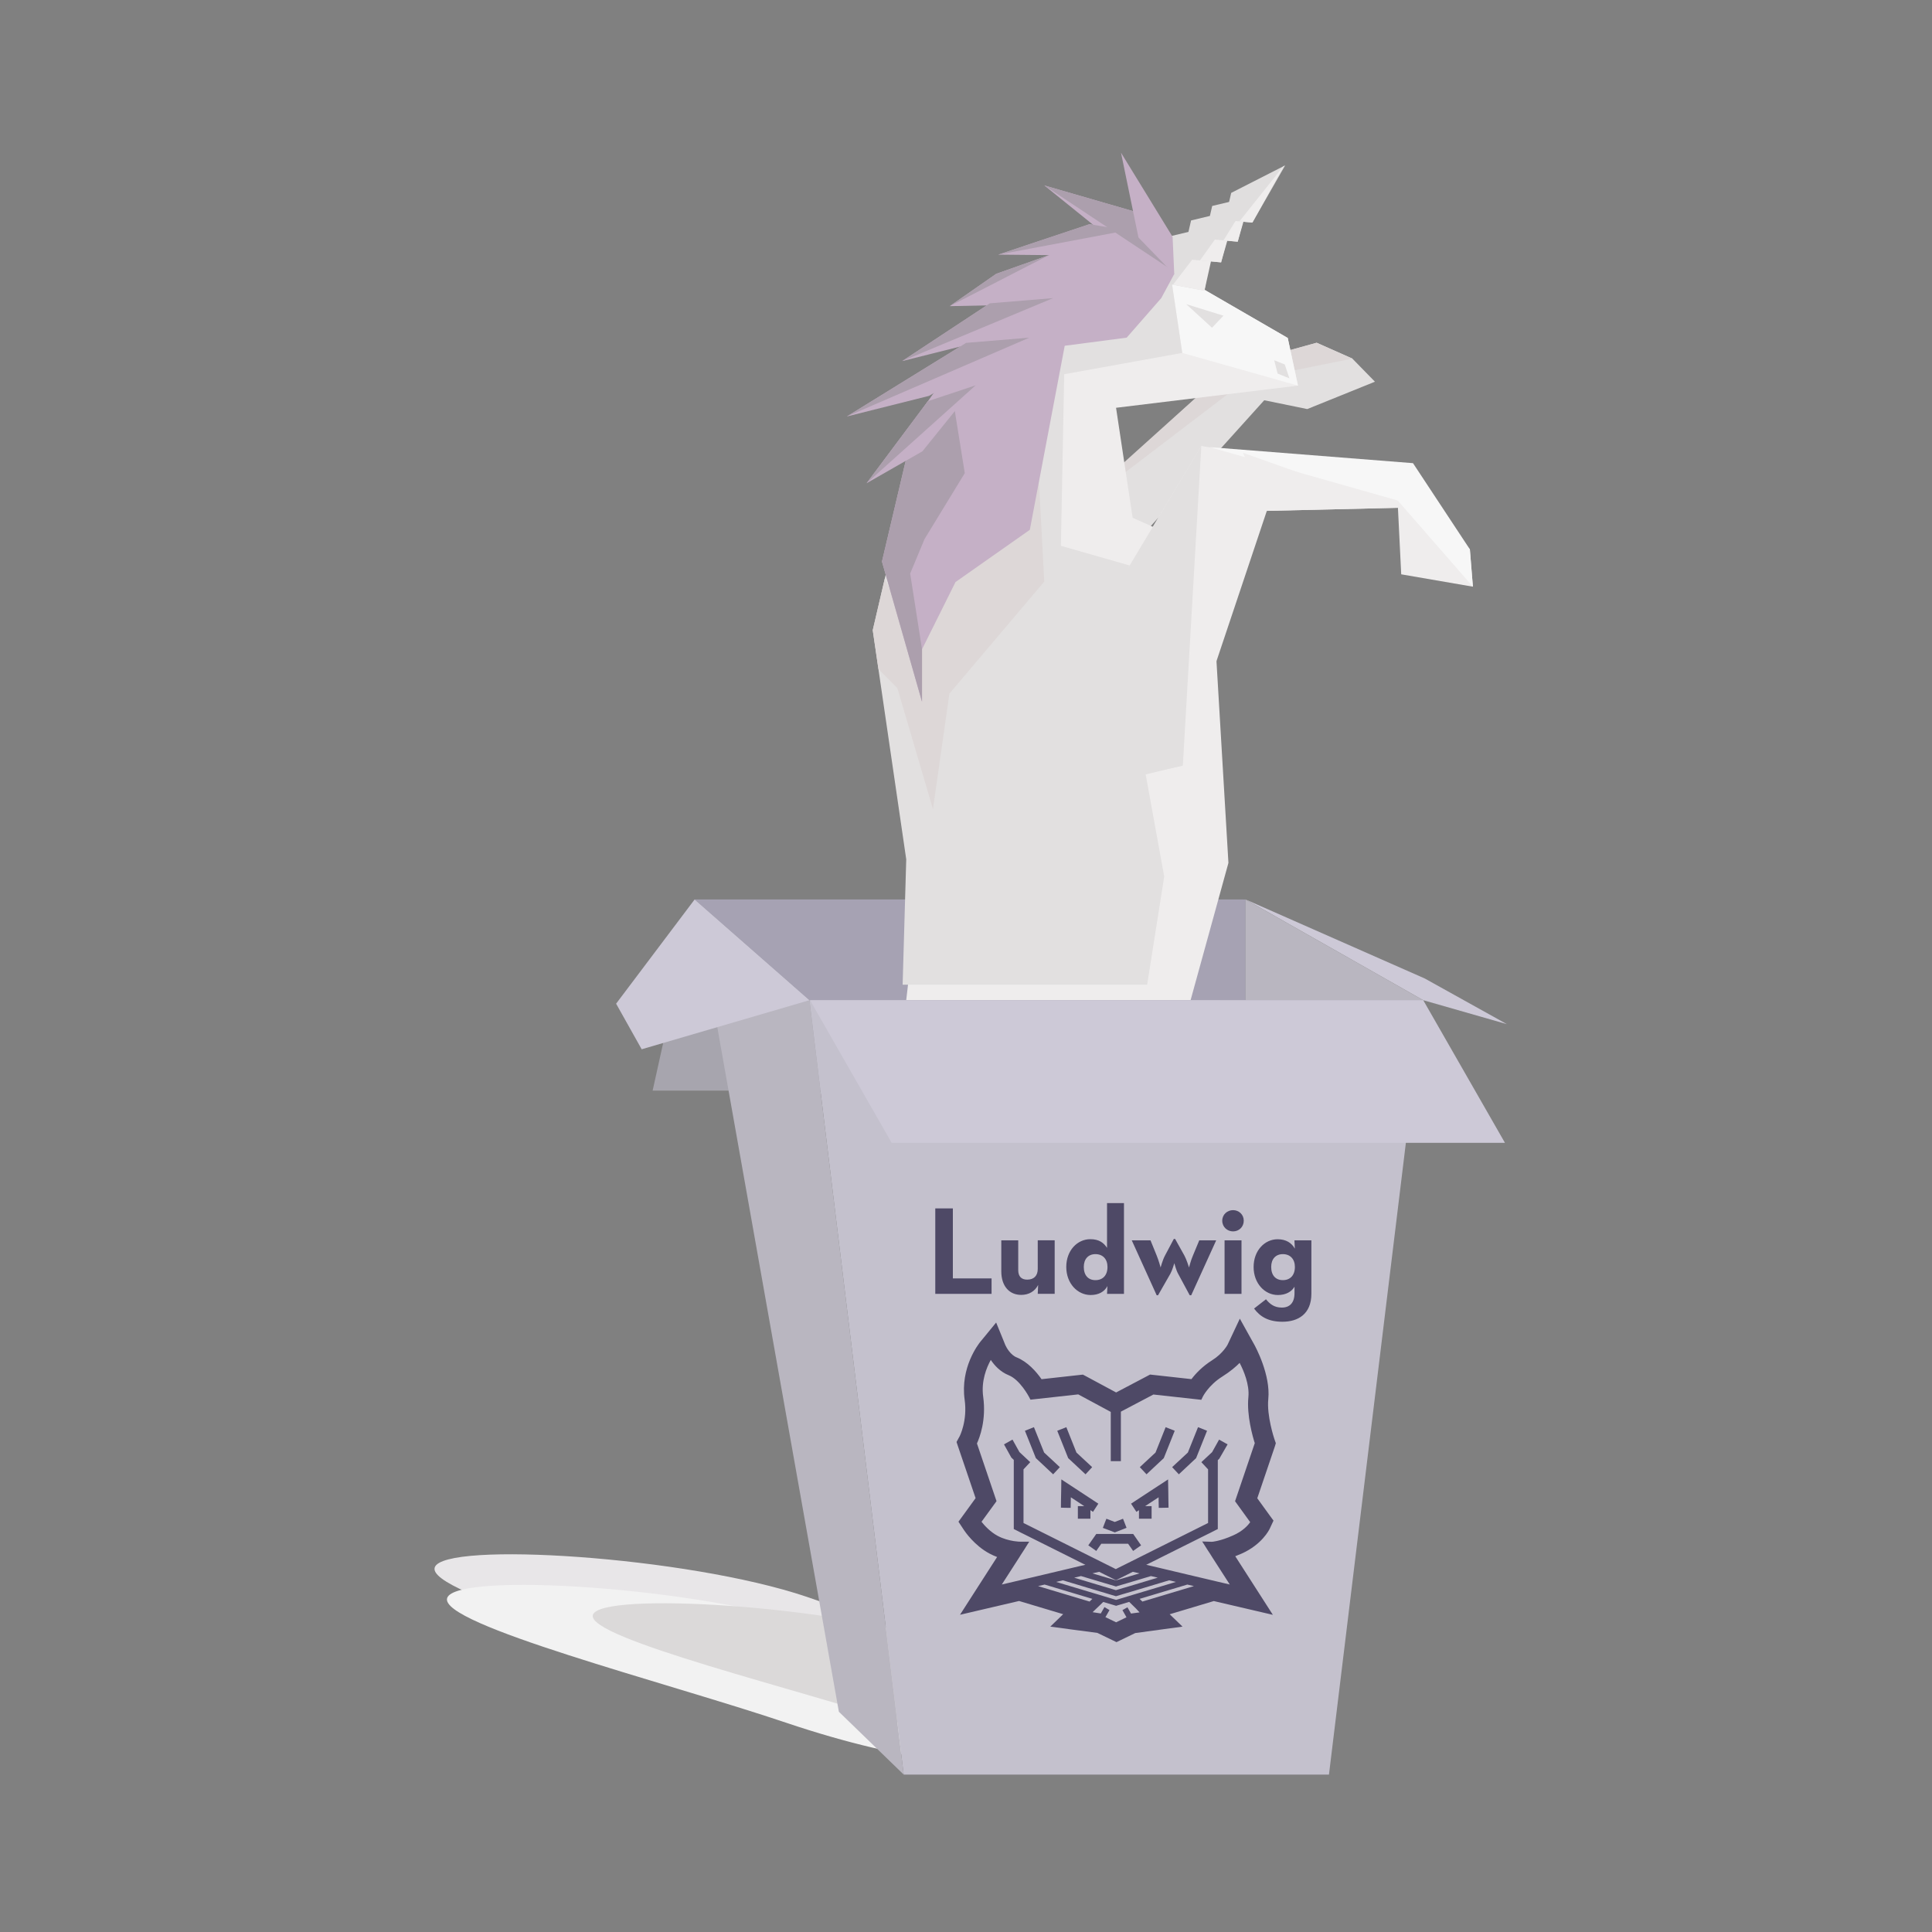 <?xml version="1.0" encoding="utf-8"?>
<!-- Generator: Adobe Illustrator 27.6.1, SVG Export Plug-In . SVG Version: 6.00 Build 0)  -->
<svg version="1.1" id="Layer_1" xmlns="http://www.w3.org/2000/svg" xmlns:xlink="http://www.w3.org/1999/xlink" x="0px" y="0px"
	 viewBox="0 0 300 300" style="enable-background:new 0 0 300 300;" xml:space="preserve">
<rect x="0" y="0" width="300" height="300" fill="#808080" stroke="none"/>
<style type="text/css">
	.st0{fill:#E8E6E8;}
	.st1{fill:#F2F2F2;}
	.st2{fill:#DBD9D9;}
	.st3{fill:#A7A5AE;}
	.st4{fill:#C4C1CD;}
	.st5{fill:#B9B6C0;}
	.st6{fill:#CDC9D7;}
	.st7{fill:#A6A2B3;}
	.st8{fill:#E2E0E0;}
	.st9{fill:#DDD7D7;}
	.st10{fill:#EFEDED;}
	.st11{fill:#F7F7F7;}
	.st12{fill:#E0DEDE;}
	.st13{fill:#C5B0C6;}
	.st14{fill:#AC9FAD;}
	.st15{fill:#4E4966;}
</style>
<g>
	<path class="st0" d="M156.3,266.69c-1.38,4.1-17.54,2.35-36.08-3.91s-54.1-15.3-52.71-19.4c1.38-4.1,39.18-1.7,57.72,4.56
		S157.68,262.59,156.3,266.69z"/>
	<path class="st1" d="M158.23,271.44c-1.38,4.1-17.54,2.35-36.08-3.91s-54.1-15.3-52.71-19.4c1.38-4.1,39.18-1.7,57.72,4.56
		C145.7,258.95,159.61,267.34,158.23,271.44z"/>
	<path class="st2" d="M173.34,271.51c-1.23,3.64-15.57,2.09-32.04-3.47s-50.46-13.66-49.23-17.3s37.21-1.44,53.68,4.12
		C162.22,260.41,174.57,267.87,173.34,271.51z"/>
</g>
<g>
	<g>
		<polygon class="st3" points="193.05,139.67 107.91,139.67 101.34,169.35 186.47,169.35 		"/>
		<polygon class="st4" points="206.36,275.56 140.33,275.56 125.69,155.31 221,155.31 		"/>
		<polygon class="st5" points="140.33,275.56 130.26,265.8 107.86,139.67 125.69,155.31 		"/>
		<polygon class="st6" points="125.69,155.31 107.86,139.67 95.67,155.85 99.64,162.93 		"/>
		<polygon class="st6" points="221,155.31 193.42,139.67 221.24,151.94 233.99,159.03 		"/>
		<polygon class="st7" points="193.41,139.67 107.86,139.67 125.69,155.31 193.42,155.31 193.42,139.68 		"/>
		<polygon class="st5" points="193.42,139.68 193.42,155.31 221,155.31 		"/>
		<polygon class="st6" points="221,155.31 125.78,155.31 138.46,177.46 233.69,177.46 		"/>
	</g>
</g>
<g>
	<g>
		<polygon class="st8" points="150.34,93.98 191.06,56.93 204.45,53.22 209.99,55.68 213.5,59.27 202.99,63.52 196.31,62.15 
			167.93,93.62 		"/>
		<polygon class="st9" points="162.3,82.82 191.06,56.93 204.45,53.22 209.99,55.68 193.49,59.03 		"/>
	</g>
	<polygon class="st10" points="184.88,155.28 140.72,155.28 144.4,123.61 138.99,99.53 143.17,65.04 158.1,60.32 171.39,78.39 
		179.97,82.23 188.51,96.19 190.75,133.99 	"/>
	<polygon class="st10" points="181.66,41.89 169.28,39.95 157.39,43.33 143.17,65.04 154.87,84.74 175.95,80.9 173.3,63.32 
		201.55,59.88 199.96,52.48 	"/>
	<polygon class="st11" points="183.58,54.8 201.55,59.88 199.96,52.48 181.66,41.89 	"/>
	<polygon class="st8" points="183.58,54.8 165.25,58.11 164.69,87.2 143.17,65.04 157.39,43.33 169.28,39.95 181.66,41.89 	"/>
	<polygon class="st8" points="164.69,84.74 176.75,88.19 176.21,94.75 183.49,107.92 183.45,118.91 177.9,120.25 180.78,136.11 
		178.13,152.9 140.16,152.9 140.72,133.44 135.52,97.86 143.17,65.04 	"/>
	<polygon class="st8" points="197.86,55.94 198.39,58.01 200.22,58.75 199.49,56.59 	"/>
	<g>
		<polygon class="st10" points="171.3,94.65 186.54,69.26 219.42,78.26 197.02,78.41 183.45,118.91 		"/>
		<polygon class="st10" points="186.54,69.26 217.82,74.31 228.24,85.3 228.71,91.1 217.58,89.18 217.07,78.85 196.58,79.33 		"/>
		<polygon class="st11" points="187.84,69.43 219.41,71.92 228.24,85.3 228.71,91.1 217.04,77.72 		"/>
	</g>
	<polygon class="st9" points="144.87,125.65 147.42,107.71 162.15,90.31 161.17,71.76 138.22,91.64 137.38,89.88 135.52,97.86 
		136.4,103.89 139.34,106.85 	"/>
	<g>
		<g>
			<polygon class="st12" points="187.03,45.13 179.87,43.79 180.02,37.09 189.31,34.87 188.2,38.11 			"/>
		</g>
		<polygon class="st10" points="182.14,44.21 189.31,34.87 187.03,45.13 		"/>
		<g>
			<polygon class="st12" points="189.61,40.74 183.58,40.19 184.95,34.23 191.96,32.55 191.12,34.99 			"/>
		</g>
		<polygon class="st10" points="186.33,40.44 191.96,32.55 189.61,40.74 		"/>
		<g>
			<polygon class="st12" points="192.19,37.53 187.06,37.06 188.23,31.98 194.19,30.56 193.48,32.64 			"/>
		</g>
		<polygon class="st10" points="189.98,37.33 194.19,30.56 192.19,37.53 		"/>
		<g>
			<polygon class="st12" points="194.47,34.56 190.2,34.17 191.18,29.95 199.56,25.68 			"/>
		</g>
		<polygon class="st10" points="199.41,25.66 192.45,34.38 194.47,34.56 		"/>
	</g>
	<g>
		<polygon class="st13" points="180.32,46.29 174.95,52.43 165.33,53.69 159.91,82.27 148.37,90.38 143.17,100.82 143.17,108.97 
			136.95,87.2 142.17,65.04 157.39,43.33 169.24,35.32 177.31,35.93 182.33,42.56 		"/>
		<g>
			<polygon class="st14" points="147.99,62.12 149.81,73.47 143.56,83.71 141.33,89.06 143.17,100.82 143.17,108.97 136.95,87.2 
				142.17,65.04 			"/>
		</g>
		<polygon class="st13" points="162.9,39.61 154.69,42.52 147.47,47.54 155.32,47.38 		"/>
		<polygon class="st13" points="181.71,41.77 178.34,33.48 162.17,28.8 174.96,39.12 		"/>
		<polygon class="st13" points="174.95,35.78 169.18,34.81 155.01,39.54 168.45,39.67 		"/>
		<polygon class="st13" points="163.53,46.29 153.7,47.1 140.09,56.07 152.86,52.87 		"/>
		<polygon class="st13" points="159.84,52.43 150.02,53.24 131.5,64.67 144.26,61.47 		"/>
		<polygon class="st13" points="151.5,59.83 144.08,62.3 134.56,75.04 143.23,70.08 		"/>
	</g>
	<polygon class="st14" points="162.9,39.61 154.69,42.52 147.47,47.54 	"/>
	<polygon class="st14" points="181.71,41.77 178.34,33.48 162.17,28.8 	"/>
	<polygon class="st14" points="174.95,35.78 169.18,34.81 155.01,39.54 	"/>
	<polygon class="st14" points="163.53,46.29 153.7,47.1 140.09,56.07 	"/>
	<polygon class="st14" points="159.84,52.43 150.02,53.24 131.5,64.67 	"/>
	<polygon class="st14" points="151.5,59.83 144.08,62.3 134.56,75.04 	"/>
	<polygon class="st13" points="182.34,42.62 182.08,36.77 174.07,23.71 176.78,36.88 	"/>
	<polygon class="st8" points="184.2,47.23 188.2,50.89 189.98,49.02 	"/>
	<polygon class="st8" points="186.54,69.26 183.67,118.89 176.97,120.31 169.5,95.37 175.41,87.81 	"/>
	<polygon class="st10" points="196.58,79.33 193.02,70.31 217.07,78.85 	"/>
</g>
<g>
	<path class="st15" d="M198.11,224.1l-0.17-0.49l-0.08-0.24c-0.01-0.03-1.18-3.54-0.92-6.12c0.38-3.75-1.98-8.13-2.26-8.61
		l-0.72-1.29l-1.44-2.59l-1.26,2.68l-0.63,1.34c0,0-0.69,1.36-2.41,2.44c-1.52,0.96-2.56,2.07-3.21,2.93l-5.97-0.66l-0.46-0.05
		l-0.41,0.22l-4.86,2.56l-4.74-2.55l-0.42-0.22l-0.47,0.05l-5.95,0.66c-0.83-1.19-2.16-2.7-3.87-3.39c-0.92-0.36-1.57-1.49-1.75-1.9
		l-0.47-1.16l-0.96-2.35l-1.61,1.97l-0.81,0.98c-0.33,0.4-3.17,4.03-2.47,9.04c0.46,3.28-0.77,5.67-0.79,5.7l-0.15,0.27l-0.32,0.59
		l0.21,0.63l2.75,8.09l-2.04,2.81l-0.62,0.85l0.58,0.88l0.29,0.44c0.16,0.24,1.61,2.37,3.92,3.61c0.39,0.21,0.79,0.39,1.21,0.55
		l-3.74,5.82l-2.02,3.15l3.64-0.85l5.53-1.29l6.85,2.05l-2,1.93l3.11,0.42l4.21,0.56l2.3,1.11l0.66,0.32l0.66-0.32l2.25-1.09
		l4.25-0.58l3.09-0.42l-1.99-1.92l6.85-2.05l5.53,1.29l3.64,0.85l-2.02-3.15l-3.82-5.95c0.32-0.12,0.64-0.26,0.97-0.4
		c3.15-1.4,4.29-3.66,4.4-3.91l0.19-0.41l0.38-0.81l-0.53-0.72l-1.99-2.75l2.72-8.02L198.11,224.1z M174.05,226.91v-7.71l5.05-2.66
		l7.44,0.82l0.23-0.48c0.01-0.02,0.88-1.77,3-3.11c1.29-0.81,2.17-1.58,2.72-2.14c0.62,1.18,1.55,3.36,1.36,5.3
		c-0.29,2.85,0.69,6.22,0.99,7.16l-3.06,9.02l2.35,3.25c-0.35,0.5-1.15,1.4-2.66,2.06c-1.01,0.45-1.78,0.69-2.34,0.82
		c-0.11,0.03-0.21,0.05-0.31,0.07c-0.19,0.04-0.34,0.06-0.45,0.08c-0.16,0.02-0.25,0.02-0.25,0.02l-0.2-0.01l-0.31-0.01l-0.94-0.03
		l0.29,0.44l0.25,0.4l0.25,0.4l0.15,0.23l0.16,0.24l0.15,0.23l0.1,0.16l0.25,0.4l0.09,0.14l0.45,0.7l0.31,0.48l1.84,2.86l-1.84-0.43
		l-0.76-0.18l-0.76-0.18l-0.34-0.08l-0.89-0.21l-0.89-0.21l-1.06-0.25l-0.88-0.21l-0.89-0.21l-1.05-0.25l-0.89-0.21l-0.88-0.21
		l-1.06-0.25l-0.79-0.18l0.27-0.13l2.36-1.18l6.97-3.48l0.31-0.15l0.45-0.23l0.45-0.23l0.31-0.15v-1.91v-8.79l0.23-0.22l1.29-2.23
		l-1.32-0.74l-1.08,1.94l-1.67,1.56l0.03,0.04l1,1.07l0.01-0.01v1.8v1.51v1.51v1.51v1.05v0.76v0.21l-11.91,5.95l-1.06,0.53
		l-0.97,0.48l-0.09,0.05l-0.3,0.15l-0.3-0.15l-0.09-0.05l-0.97-0.48l-1.06-0.53l-11.91-5.95v-0.21v-0.76v-1.05v-1.51v-1.51v-1.51
		v-1.8l0.01,0.01l1-1.07l0.03-0.04l-1.67-1.56l-1.08-1.94l-1.32,0.74l1.14,2.05l0.38,0.36v8.83v1.91l0.31,0.15l0.45,0.23l0.45,0.23
		l0.31,0.15l6.97,3.48l2.36,1.18l0.27,0.13l-0.79,0.18l-1.06,0.25l-0.88,0.21l-0.89,0.21l-1.05,0.25l-0.89,0.21l-0.88,0.21
		l-1.06,0.25l-0.89,0.21l-0.89,0.21l-0.34,0.08l-0.76,0.18l-0.76,0.18l-1.84,0.43l1.84-2.86l0.31-0.48l0.45-0.7l0.09-0.14l0.25-0.4
		l0.11-0.17l0.15-0.23l0.16-0.25l0.15-0.23l0.25-0.4l0.25-0.4l0.25-0.39h-0.91h-0.31h-0.18c0,0-0.11,0-0.28-0.01
		c-0.12-0.01-0.27-0.02-0.45-0.05c-0.09-0.01-0.2-0.03-0.31-0.04c-0.67-0.11-1.58-0.33-2.46-0.8c-1.16-0.62-2.06-1.62-2.51-2.19
		l2.33-3.2l-3.04-8.96c0.41-0.9,1.47-3.62,0.97-7.25c-0.34-2.46,0.53-4.55,1.18-5.72c0.55,0.82,1.45,1.84,2.77,2.37
		c1.76,0.7,3.13,3.31,3.15,3.34l0.24,0.46l7.42-0.82l5.05,2.72v7.65H174.05z M176.95,250.37l-1.33,0.18l-0.26-0.46l-0.29-0.51
		l-0.39,0.22l-0.39,0.22l0.19,0.33l0.3,0.53l0.08,0.15l0.06,0.1l-1.61,0.78l-1.66-0.8l0.06-0.1l0.1-0.17l0.29-0.51l0.18-0.32
		l-0.39-0.23l-0.39-0.23l-0.29,0.5l-0.28,0.49l-1.27-0.2l0.59-0.57l0.63-0.6l0.43-0.42l2,0.6l2.03-0.61l0.43,0.42l0.62,0.61
		L176.95,250.37z M165.04,245.39l5.76,1.73l0.75,0.22l0.72,0.22l1.02,0.3l0.99-0.3l0.75-0.22l0.75-0.22l5.76-1.73l1.06,0.25
		l-6.38,1.91l-0.83,0.25l-0.8,0.24l-1.29,0.39l-1.3-0.39l-0.79-0.24l-0.83-0.25l-6.38-1.91L165.04,245.39z M167.86,244.73l3.68,1.1
		l0.75,0.22l0.74,0.22l0.26,0.08l0.25-0.08l0.75-0.22l0.75-0.22l3.68-1.1l1.05,0.25l-4.46,1.34l-0.75,0.22l-0.75,0.22l-0.53,0.16
		l-0.54-0.16l-0.73-0.22l-0.75-0.22l-4.46-1.34L167.86,244.73z M170.68,244.07l1.46,0.73l0.68,0.34l0.47,0.23l0.47-0.23l0.68-0.34
		l1.46-0.73l1.05,0.24l-2.38,0.71l-0.75,0.22l-0.53,0.16l-0.53-0.16l-0.75-0.22l-2.38-0.71L170.68,244.07z M177.39,248.69
		l-0.43-0.42l7.41-2.22l1.02,0.24L177.39,248.69z M162.21,246.05l7.41,2.22l-0.43,0.42l-8-2.4L162.21,246.05z"/>
	<polygon class="st15" points="183.05,228.93 184.99,227.11 185.73,226.42 187.43,222.17 186.03,221.61 184.45,225.55 
		182.77,227.11 182.01,227.82 	"/>
	<polygon class="st15" points="178.03,228.93 179.97,227.11 180.71,226.42 182.41,222.17 181,221.61 179.43,225.55 177.75,227.11 
		176.99,227.82 	"/>
	<polygon class="st15" points="164.57,227.82 163.81,227.11 162.13,225.55 160.55,221.61 159.15,222.17 160.85,226.42 
		161.59,227.11 163.53,228.93 	"/>
	<polygon class="st15" points="166.61,227.11 168.56,228.93 169.59,227.82 168.83,227.11 167.15,225.55 165.58,221.61 
		164.17,222.17 165.87,226.42 	"/>
	<polygon class="st15" points="170.23,238.19 168.99,239.96 169.61,240.39 169.61,240.39 170.23,240.83 170.53,240.39 
		171.01,239.71 175.17,239.71 175.65,240.39 175.95,240.83 176.57,240.39 176.57,240.39 177.19,239.96 175.96,238.19 	"/>
	<polygon class="st15" points="173.15,236.31 173.1,236.33 173.05,236.31 171.8,235.83 171.61,236.31 171.25,237.25 173.11,237.95 
		174.93,237.24 174.57,236.31 174.38,235.83 	"/>
	<polygon class="st15" points="169.32,235.82 169.32,234.5 169.32,234.5 169.33,234.5 169.72,234.76 169.89,234.5 170.55,233.49 
		169.79,232.99 167.49,231.48 165.2,229.98 164.81,229.72 164.8,229.98 164.78,231.48 164.75,232.99 164.74,234.11 165.49,234.13 
		165.5,234.13 166.25,234.14 166.25,234.13 166.27,232.99 166.28,232.5 167.03,232.99 168.36,233.87 167.37,233.87 167.37,234.13 
		167.37,234.5 167.37,235.82 	"/>
	<polygon class="st15" points="180.99,229.98 178.69,231.48 176.39,232.99 175.63,233.49 176.05,234.13 176.05,234.13 176.29,234.5 
		176.46,234.76 176.86,234.5 176.86,234.5 176.86,234.5 176.86,235.82 178.82,235.82 178.82,234.5 178.82,234.13 178.82,233.87 
		177.82,233.87 179.16,232.99 179.91,232.5 179.91,232.99 179.93,234.13 179.93,234.14 180.68,234.13 180.69,234.13 181.45,234.11 
		181.43,232.99 181.41,231.48 181.38,229.98 181.38,229.72 	"/>
</g>
<g>
	<path class="st15" d="M145.23,187.64h2.73v10.87h6.01v2.4h-8.74V187.64z"/>
	<path class="st15" d="M155.48,197.4v-4.8h2.63v4.62c0,0.94,0.45,1.48,1.39,1.48c1.05,0,1.64-0.6,1.64-1.66v-4.45h2.63v8.31h-2.63
		l0.06-1.37c-0.51,1-1.46,1.54-2.62,1.54C156.77,201.08,155.48,199.76,155.48,197.4z"/>
	<path class="st15" d="M165.57,196.73c0-2.56,1.72-4.31,3.73-4.31c1.33,0,2.07,0.53,2.6,1.35v-6.95h2.63v14.09h-2.63l0.06-1.21
		c-0.47,0.88-1.35,1.39-2.62,1.39C167.31,201.08,165.57,199.29,165.57,196.73z M171.97,196.73c0-1.23-0.74-1.99-1.87-1.99
		c-1.11,0-1.81,0.76-1.81,1.99c0,1.31,0.7,2.05,1.81,2.05C171.23,198.78,171.97,198.04,171.97,196.73z"/>
	<path class="st15" d="M175.74,192.6h2.91l0.96,2.36c0.29,0.7,0.61,1.85,0.61,1.85s0.31-1.17,0.68-1.85l1.37-2.58h0.2l1.44,2.58
		c0.35,0.64,0.68,1.74,0.72,1.85c0.02-0.06,0.31-1.19,0.61-1.85l0.98-2.36h2.63l-3.88,8.53h-0.23l-1.8-3.34
		c-0.31-0.55-0.55-1.5-0.59-1.64c-0.04,0.1-0.31,1.09-0.62,1.64l-1.91,3.34h-0.21L175.74,192.6z"/>
	<path class="st15" d="M189.79,189.55c0-0.96,0.78-1.64,1.68-1.64c0.9,0,1.66,0.68,1.66,1.64c0,0.98-0.76,1.66-1.66,1.66
		C190.57,191.21,189.79,190.53,189.79,189.55z M190.15,192.6h2.63v8.31h-2.63V192.6z"/>
	<path class="st15" d="M194.73,203.19l1.85-1.44c0.59,0.72,1.27,1.29,2.46,1.29c1.21,0,1.97-0.72,1.97-2.24v-1
		c-0.45,0.76-1.31,1.29-2.58,1.29c-2.03,0-3.77-1.8-3.77-4.35c0-2.56,1.72-4.31,3.73-4.31c1.33,0,2.19,0.59,2.67,1.46l-0.06-1.29
		h2.63v8.29c0,3.16-2.07,4.35-4.49,4.35C196.96,205.24,195.67,204.46,194.73,203.19z M201.07,196.73c0-1.23-0.74-1.99-1.87-1.99
		c-1.11,0-1.81,0.76-1.81,1.99c0,1.31,0.7,2.05,1.81,2.05C200.33,198.78,201.07,198.04,201.07,196.73z"/>
</g>
</svg>
